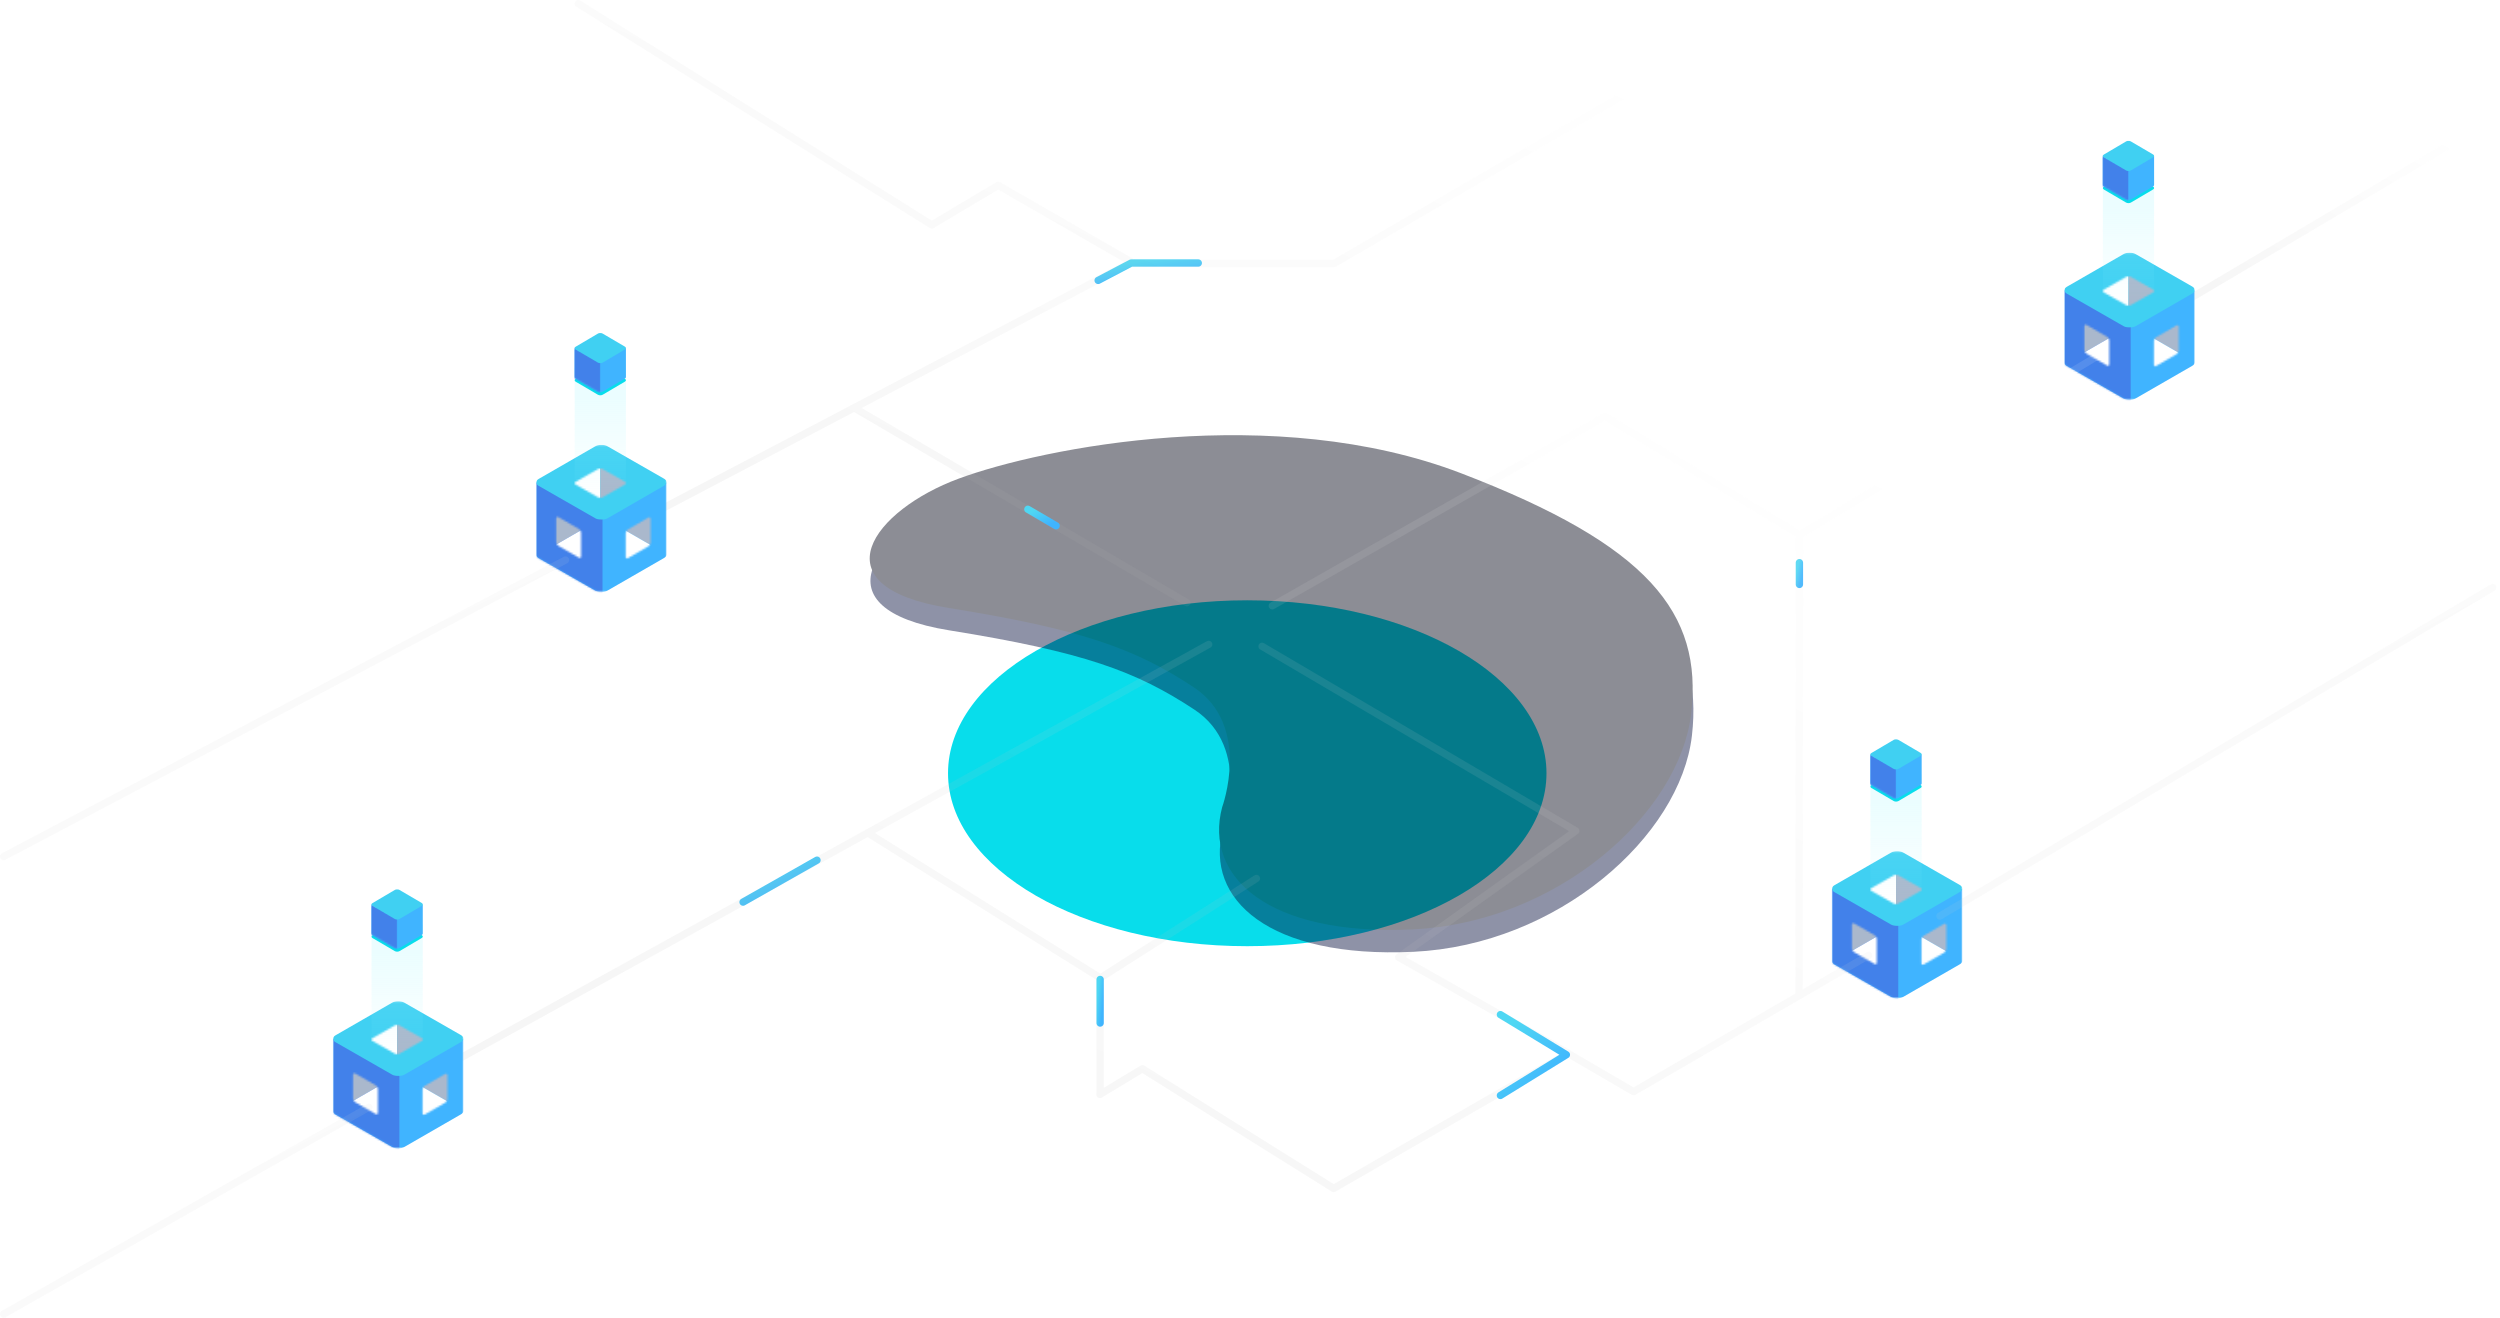 <svg width="1366" height="720" viewBox="0 0 1366 720" fill="none" xmlns="http://www.w3.org/2000/svg">
<g filter="url(#filter0_f_646_17)">
<path fill-rule="evenodd" clip-rule="evenodd" d="M518 422.5C518 474.691 591.202 517 681.5 517C771.799 517 845 474.691 845 422.5C845 370.309 771.799 328 681.5 328C591.202 328 518 370.309 518 422.5Z" fill="#08DDEB"/>
</g>
<g opacity="0.45">
<path fill-rule="evenodd" clip-rule="evenodd" d="M772.242 520.066C693.329 523.759 658.079 491.306 668.188 453.273C668.188 453.273 684.52 408.762 652.607 387.727C620.693 366.692 592.008 356.209 518.709 344.421C445.409 332.633 478.198 290.779 524.199 273.781C570.201 256.784 696.551 231.617 798.826 270.867C901.101 310.116 930.835 347.098 924.458 402.029C918.08 456.96 851.156 516.372 772.242 520.066Z" fill="#050D3B"/>
<path fill-rule="evenodd" clip-rule="evenodd" d="M771.847 507.816C692.933 511.51 657.683 479.057 667.792 441.024C667.792 441.024 684.125 396.513 652.211 375.478C620.297 354.442 591.613 343.959 518.313 332.172C445.014 320.384 477.802 278.53 523.804 261.532C569.805 244.534 696.156 219.368 798.431 258.618C900.705 297.867 930.439 334.849 924.062 389.779C917.685 444.71 850.76 504.123 771.847 507.816Z" fill="#000313"/>
</g>
<path d="M654.742 143.713H618.072L600.02 153.209" stroke="url(#paint0_linear_646_17)" stroke-width="4" stroke-linecap="round" stroke-linejoin="round"/>
<path opacity="0.1" d="M1176.5 175L1364 64" stroke="url(#paint1_linear_646_17)" stroke-width="4"/>
<path opacity="0.1" d="M617.889 143.915H729.014L973.002 2M353.002 282.5L618.328 143.217L545.415 101.265L509.125 122.903L316.002 2M467.001 223L648.52 329.298" stroke="url(#paint2_linear_646_17)" stroke-width="4" stroke-linecap="round" stroke-linejoin="round"/>
<mask id="mask0_646_17" style="mask-type:luminance" maskUnits="userSpaceOnUse" x="293" y="257" width="72" height="67">
<path fill-rule="evenodd" clip-rule="evenodd" d="M364.22 257.14H293V323.479H364.22V257.14Z" fill="white"/>
</mask>
<g mask="url(#mask0_646_17)">
<path fill-rule="evenodd" clip-rule="evenodd" d="M293 263.616L299.5 264.5L325.258 257.94C327.102 256.878 330.092 256.873 331.937 257.93L358.5 266L364.22 263.616V303.023H364.215C364.193 303.7 363.736 304.373 362.838 304.891L331.962 322.68C330.118 323.742 327.128 323.746 325.283 322.689L294.385 304.991C293.439 304.449 292.981 303.734 293.004 303.023H293V263.616Z" fill="#40B4FF"/>
<mask id="mask1_646_17" style="mask-type:luminance" maskUnits="userSpaceOnUse" x="293" y="257" width="72" height="67">
<path fill-rule="evenodd" clip-rule="evenodd" d="M293 263.616L299 266.5L325.258 257.94C327.102 256.878 330.092 256.873 331.937 257.93L359 267L364.22 263.616V303.023H364.215C364.193 303.7 363.736 304.373 362.838 304.891L331.962 322.68C330.118 323.742 327.128 323.746 325.283 322.689L294.385 304.991C293.439 304.449 292.981 303.734 293.004 303.023H293V263.616Z" fill="white"/>
</mask>
<g mask="url(#mask1_646_17)">
<path fill-rule="evenodd" clip-rule="evenodd" d="M329.212 280.544V330.121L281.368 305.332L284.59 254.008L329.212 280.544Z" fill="#4281EA"/>
</g>
</g>
<mask id="mask2_646_17" style="mask-type:luminance" maskUnits="userSpaceOnUse" x="293" y="243" width="72" height="42">
<path fill-rule="evenodd" clip-rule="evenodd" d="M364.22 243.16H293V284.073H364.22V243.16Z" fill="white"/>
</mask>
<g mask="url(#mask2_646_17)">
<path fill-rule="evenodd" clip-rule="evenodd" d="M294.385 265.494L325.283 283.193C327.128 284.249 330.118 284.245 331.962 283.183L362.838 265.394C364.681 264.332 364.68 262.615 362.835 261.558L331.937 243.859C330.092 242.802 327.102 242.807 325.258 243.869L294.382 261.657C292.539 262.719 292.54 264.437 294.385 265.494Z" fill="#40D0F2"/>
</g>
<mask id="mask3_646_17" style="mask-type:luminance" maskUnits="userSpaceOnUse" x="341" y="282" width="15" height="24">
<path fill-rule="evenodd" clip-rule="evenodd" d="M354.283 282.81L343.111 289.284C342.444 289.671 341.903 290.608 341.903 291.379V304.28C341.903 305.051 342.444 305.362 343.111 304.975L354.283 298.501C354.95 298.115 355.491 297.177 355.491 296.406L355.491 283.505C355.491 282.959 355.22 282.644 354.824 282.644C354.662 282.644 354.478 282.697 354.283 282.81Z" fill="white"/>
</mask>
<g mask="url(#mask3_646_17)">
<path fill-rule="evenodd" clip-rule="evenodd" d="M345.881 276.322L338.96 288.283L355.902 298.043L362.823 286.082L345.881 276.322Z" fill="#AAB8CC"/>
</g>
<mask id="mask4_646_17" style="mask-type:luminance" maskUnits="userSpaceOnUse" x="341" y="282" width="15" height="24">
<path fill-rule="evenodd" clip-rule="evenodd" d="M354.283 282.81L343.111 289.284C342.444 289.671 341.903 290.608 341.903 291.379V304.28C341.903 305.051 342.444 305.362 343.111 304.975L354.283 298.501C354.95 298.115 355.491 297.177 355.491 296.406L355.491 283.505C355.491 282.959 355.22 282.644 354.824 282.644C354.662 282.644 354.478 282.697 354.283 282.81Z" fill="white"/>
</mask>
<g mask="url(#mask4_646_17)">
<path fill-rule="evenodd" clip-rule="evenodd" d="M338.96 288.283L332.04 300.245L348.981 310.005L355.902 298.043L338.96 288.283Z" fill="white"/>
</g>
<mask id="mask5_646_17" style="mask-type:luminance" maskUnits="userSpaceOnUse" x="303" y="282" width="15" height="23">
<path fill-rule="evenodd" clip-rule="evenodd" d="M305.1 282.55L316.273 289.025C316.94 289.411 317.481 290.349 317.481 291.119V304.021C317.481 304.791 316.94 305.102 316.273 304.716L305.1 298.241C304.433 297.855 303.892 296.917 303.892 296.147L303.892 283.245C303.892 282.7 304.164 282.384 304.559 282.384C304.722 282.384 304.906 282.438 305.1 282.55Z" fill="white"/>
</mask>
<g mask="url(#mask5_646_17)">
<path fill-rule="evenodd" clip-rule="evenodd" d="M313.502 276.062L320.423 288.024L303.482 297.784L296.561 285.822L313.502 276.062Z" fill="#AAB8CC"/>
</g>
<mask id="mask6_646_17" style="mask-type:luminance" maskUnits="userSpaceOnUse" x="303" y="282" width="15" height="23">
<path fill-rule="evenodd" clip-rule="evenodd" d="M305.1 282.55L316.273 289.025C316.94 289.411 317.481 290.349 317.481 291.119V304.021C317.481 304.791 316.94 305.102 316.273 304.716L305.1 298.241C304.433 297.855 303.892 296.917 303.892 296.147L303.892 283.245C303.892 282.7 304.164 282.384 304.559 282.384C304.722 282.384 304.906 282.438 305.1 282.55Z" fill="white"/>
</mask>
<g mask="url(#mask6_646_17)">
<path fill-rule="evenodd" clip-rule="evenodd" d="M320.423 288.023L327.344 299.985L310.403 309.745L303.482 297.784L320.423 288.023Z" fill="white"/>
</g>
<mask id="mask7_646_17" style="mask-type:luminance" maskUnits="userSpaceOnUse" x="314" y="256" width="28" height="16">
<path fill-rule="evenodd" clip-rule="evenodd" d="M329.308 256.309L341.456 263.23C342.181 263.644 342.181 264.315 341.457 264.731L329.318 271.687C328.593 272.103 327.417 272.104 326.692 271.691L314.544 264.77C313.819 264.356 313.819 263.685 314.543 263.269L326.682 256.313C327.046 256.104 327.523 256 328 256C328.473 256 328.946 256.103 329.308 256.309Z" fill="white"/>
</mask>
<g mask="url(#mask7_646_17)">
<path fill-rule="evenodd" clip-rule="evenodd" d="M328 276.099H312.994V255.047H328V276.099Z" fill="white"/>
<path fill-rule="evenodd" clip-rule="evenodd" d="M343.006 276.099H328V255.047H343.006V276.099Z" fill="#AAB8CC"/>
</g>
<path opacity="0.2" fill-rule="evenodd" clip-rule="evenodd" d="M342 264.84V201L327.997 209.212L314 201V264.84L327.997 273L342 264.84Z" fill="url(#paint3_linear_646_17)"/>
<g filter="url(#filter1_f_646_17)">
<path fill-rule="evenodd" clip-rule="evenodd" d="M314.544 208.56L326.692 215.682C327.417 216.107 328.593 216.106 329.318 215.678L341.457 208.52C342.181 208.092 342.181 207.401 341.456 206.976L329.308 199.853C328.583 199.428 327.407 199.43 326.682 199.857L314.543 207.016C313.819 207.443 313.819 208.134 314.544 208.56Z" fill="#08DDEB"/>
</g>
<path fill-rule="evenodd" clip-rule="evenodd" d="M314 190.232L315.994 191.84C319.586 190.532 328 197.5 328 197.5C328 197.5 336.315 191.282 342 190.232V206.091H341.998C341.99 206.363 341.81 206.634 341.457 206.843L329.318 214.001C328.593 214.429 327.417 214.43 326.692 214.005L314.544 206.883C314.173 206.665 313.993 206.377 314.002 206.091H314V190.232Z" fill="#40B4FF"/>
<mask id="mask8_646_17" style="mask-type:luminance" maskUnits="userSpaceOnUse" x="314" y="190" width="14" height="25">
<path d="M314.544 206.883L326.692 214.005C327.053 214.217 327.527 214.323 328 214.323V198L314 190.232V206.091H314.002C313.993 206.377 314.173 206.665 314.544 206.883Z" fill="white"/>
</mask>
<g mask="url(#mask8_646_17)">
<path fill-rule="evenodd" clip-rule="evenodd" d="M328.074 197.106V217.057L309.265 207.082L310.531 186.427L328.074 197.106Z" fill="#4281EA"/>
</g>
<path fill-rule="evenodd" clip-rule="evenodd" d="M326.692 198.11L314.545 190.988C313.819 190.562 313.819 189.871 314.544 189.444L326.682 182.285C326.923 182.143 327.214 182.048 327.522 182H328.478C328.782 182.047 329.069 182.141 329.308 182.281L341.456 189.404C341.811 189.612 341.992 189.883 342 190.156C342 190.169 342 190.181 342 190.194C341.992 190.467 341.811 190.739 341.457 190.948L329.318 198.106C328.593 198.534 327.418 198.535 326.692 198.11Z" fill="#40D0F2"/>
<mask id="mask9_646_17" style="mask-type:luminance" maskUnits="userSpaceOnUse" x="1128" y="152" width="72" height="67">
<path fill-rule="evenodd" clip-rule="evenodd" d="M1199.22 152.14H1128V218.479H1199.22V152.14Z" fill="white"/>
</mask>
<g mask="url(#mask9_646_17)">
<path fill-rule="evenodd" clip-rule="evenodd" d="M1128 158.616L1134.5 159.5L1160.26 152.94C1162.1 151.878 1165.09 151.873 1166.94 152.93L1193.5 161L1199.22 158.616V198.023H1199.22C1199.19 198.7 1198.74 199.373 1197.84 199.891L1166.96 217.68C1165.12 218.742 1162.13 218.746 1160.28 217.689L1129.38 199.991C1128.44 199.449 1127.98 198.734 1128 198.023H1128V158.616Z" fill="#40B4FF"/>
<mask id="mask10_646_17" style="mask-type:luminance" maskUnits="userSpaceOnUse" x="1128" y="152" width="72" height="67">
<path fill-rule="evenodd" clip-rule="evenodd" d="M1128 158.616L1134 161.5L1160.26 152.94C1162.1 151.878 1165.09 151.873 1166.94 152.93L1194 162L1199.22 158.616V198.023H1199.22C1199.19 198.7 1198.74 199.373 1197.84 199.891L1166.96 217.68C1165.12 218.742 1162.13 218.746 1160.28 217.689L1129.38 199.991C1128.44 199.449 1127.98 198.734 1128 198.023H1128V158.616Z" fill="white"/>
</mask>
<g mask="url(#mask10_646_17)">
<path fill-rule="evenodd" clip-rule="evenodd" d="M1164.21 175.544V225.121L1116.37 200.332L1119.59 149.008L1164.21 175.544Z" fill="#4281EA"/>
</g>
</g>
<mask id="mask11_646_17" style="mask-type:luminance" maskUnits="userSpaceOnUse" x="1128" y="138" width="72" height="42">
<path fill-rule="evenodd" clip-rule="evenodd" d="M1199.22 138.16H1128V179.073H1199.22V138.16Z" fill="white"/>
</mask>
<g mask="url(#mask11_646_17)">
<path fill-rule="evenodd" clip-rule="evenodd" d="M1129.38 160.494L1160.28 178.193C1162.13 179.249 1165.12 179.245 1166.96 178.183L1197.84 160.394C1199.68 159.332 1199.68 157.615 1197.84 156.558L1166.94 138.859C1165.09 137.802 1162.1 137.807 1160.26 138.869L1129.38 156.657C1127.54 157.719 1127.54 159.437 1129.38 160.494Z" fill="#40D0F2"/>
</g>
<mask id="mask12_646_17" style="mask-type:luminance" maskUnits="userSpaceOnUse" x="1176" y="177" width="15" height="24">
<path fill-rule="evenodd" clip-rule="evenodd" d="M1189.28 177.81L1178.11 184.284C1177.44 184.671 1176.9 185.608 1176.9 186.379V199.28C1176.9 200.051 1177.44 200.362 1178.11 199.975L1189.28 193.501C1189.95 193.115 1190.49 192.177 1190.49 191.406L1190.49 178.505C1190.49 177.959 1190.22 177.644 1189.82 177.644C1189.66 177.644 1189.48 177.697 1189.28 177.81Z" fill="white"/>
</mask>
<g mask="url(#mask12_646_17)">
<path fill-rule="evenodd" clip-rule="evenodd" d="M1180.88 171.322L1173.96 183.283L1190.9 193.043L1197.82 181.082L1180.88 171.322Z" fill="#AAB8CC"/>
</g>
<mask id="mask13_646_17" style="mask-type:luminance" maskUnits="userSpaceOnUse" x="1176" y="177" width="15" height="24">
<path fill-rule="evenodd" clip-rule="evenodd" d="M1189.28 177.81L1178.11 184.284C1177.44 184.671 1176.9 185.608 1176.9 186.379V199.28C1176.9 200.051 1177.44 200.362 1178.11 199.975L1189.28 193.501C1189.95 193.115 1190.49 192.177 1190.49 191.406L1190.49 178.505C1190.49 177.959 1190.22 177.644 1189.82 177.644C1189.66 177.644 1189.48 177.697 1189.28 177.81Z" fill="white"/>
</mask>
<g mask="url(#mask13_646_17)">
<path fill-rule="evenodd" clip-rule="evenodd" d="M1173.96 183.283L1167.04 195.245L1183.98 205.005L1190.9 193.043L1173.96 183.283Z" fill="white"/>
</g>
<mask id="mask14_646_17" style="mask-type:luminance" maskUnits="userSpaceOnUse" x="1138" y="177" width="15" height="23">
<path fill-rule="evenodd" clip-rule="evenodd" d="M1140.1 177.55L1151.27 184.025C1151.94 184.411 1152.48 185.349 1152.48 186.119V199.021C1152.48 199.791 1151.94 200.102 1151.27 199.716L1140.1 193.241C1139.43 192.855 1138.89 191.917 1138.89 191.147L1138.89 178.245C1138.89 177.7 1139.16 177.384 1139.56 177.384C1139.72 177.384 1139.91 177.438 1140.1 177.55Z" fill="white"/>
</mask>
<g mask="url(#mask14_646_17)">
<path fill-rule="evenodd" clip-rule="evenodd" d="M1148.5 171.062L1155.42 183.024L1138.48 192.784L1131.56 180.822L1148.5 171.062Z" fill="#AAB8CC"/>
</g>
<mask id="mask15_646_17" style="mask-type:luminance" maskUnits="userSpaceOnUse" x="1138" y="177" width="15" height="23">
<path fill-rule="evenodd" clip-rule="evenodd" d="M1140.1 177.55L1151.27 184.025C1151.94 184.411 1152.48 185.349 1152.48 186.119V199.021C1152.48 199.791 1151.94 200.102 1151.27 199.716L1140.1 193.241C1139.43 192.855 1138.89 191.917 1138.89 191.147L1138.89 178.245C1138.89 177.7 1139.16 177.384 1139.56 177.384C1139.72 177.384 1139.91 177.438 1140.1 177.55Z" fill="white"/>
</mask>
<g mask="url(#mask15_646_17)">
<path fill-rule="evenodd" clip-rule="evenodd" d="M1155.42 183.023L1162.34 194.985L1145.4 204.745L1138.48 192.784L1155.42 183.023Z" fill="white"/>
</g>
<mask id="mask16_646_17" style="mask-type:luminance" maskUnits="userSpaceOnUse" x="1149" y="151" width="28" height="16">
<path fill-rule="evenodd" clip-rule="evenodd" d="M1164.31 151.309L1176.46 158.23C1177.18 158.644 1177.18 159.315 1176.46 159.731L1164.32 166.687C1163.59 167.103 1162.42 167.104 1161.69 166.691L1149.54 159.77C1148.82 159.356 1148.82 158.685 1149.54 158.269L1161.68 151.313C1162.05 151.104 1162.52 151 1163 151C1163.47 151 1163.95 151.103 1164.31 151.309Z" fill="white"/>
</mask>
<g mask="url(#mask16_646_17)">
<path fill-rule="evenodd" clip-rule="evenodd" d="M1163 171.099H1147.99V150.047H1163V171.099Z" fill="white"/>
<path fill-rule="evenodd" clip-rule="evenodd" d="M1178.01 171.099H1163V150.047H1178.01V171.099Z" fill="#AAB8CC"/>
</g>
<path opacity="0.2" fill-rule="evenodd" clip-rule="evenodd" d="M1177 159.84V96L1163 104.212L1149 96V159.84L1163 168L1177 159.84Z" fill="url(#paint4_linear_646_17)"/>
<g filter="url(#filter2_f_646_17)">
<path fill-rule="evenodd" clip-rule="evenodd" d="M1149.54 103.56L1161.69 110.682C1162.42 111.107 1163.59 111.106 1164.32 110.678L1176.46 103.52C1177.18 103.092 1177.18 102.401 1176.46 101.976L1164.31 94.853C1163.58 94.428 1162.41 94.43 1161.68 94.857L1149.54 102.016C1148.82 102.443 1148.82 103.134 1149.54 103.56Z" fill="#08DDEB"/>
</g>
<path fill-rule="evenodd" clip-rule="evenodd" d="M1149 85.232L1150.99 86.84C1154.59 85.532 1163 92.5 1163 92.5C1163 92.5 1171.32 86.282 1177 85.232V101.091H1177C1176.99 101.363 1176.81 101.634 1176.46 101.843L1164.32 109.001C1163.59 109.429 1162.42 109.43 1161.69 109.005L1149.54 101.883C1149.17 101.665 1148.99 101.377 1149 101.091H1149V85.232Z" fill="#40B4FF"/>
<mask id="mask17_646_17" style="mask-type:luminance" maskUnits="userSpaceOnUse" x="1149" y="85" width="14" height="25">
<path d="M1149.54 101.883L1161.69 109.005C1162.05 109.217 1162.53 109.323 1163 109.323V93L1149 85.232V101.091H1149C1148.99 101.377 1149.17 101.665 1149.54 101.883Z" fill="white"/>
</mask>
<g mask="url(#mask17_646_17)">
<path fill-rule="evenodd" clip-rule="evenodd" d="M1163.07 92.106V112.057L1144.26 102.082L1145.53 81.427L1163.07 92.106Z" fill="#4281EA"/>
</g>
<path fill-rule="evenodd" clip-rule="evenodd" d="M1161.69 93.11L1149.54 85.988C1148.82 85.562 1148.82 84.871 1149.54 84.444L1161.68 77.285C1161.92 77.143 1162.21 77.048 1162.52 77H1163.48C1163.78 77.047 1164.07 77.141 1164.31 77.281L1176.46 84.404C1176.81 84.61 1176.99 84.878 1177 85.149C1177 85.166 1177 85.184 1177 85.202C1176.99 85.472 1176.81 85.741 1176.46 85.948L1164.32 93.106C1163.59 93.534 1162.42 93.535 1161.69 93.11Z" fill="#40D0F2"/>
<mask id="mask18_646_17" style="mask-type:luminance" maskUnits="userSpaceOnUse" x="1001" y="479" width="72" height="67">
<path fill-rule="evenodd" clip-rule="evenodd" d="M1072.22 479.14H1001V545.479H1072.22V479.14Z" fill="white"/>
</mask>
<g mask="url(#mask18_646_17)">
<path fill-rule="evenodd" clip-rule="evenodd" d="M1001 485.616L1007.5 486.5L1033.26 479.94C1035.1 478.878 1038.09 478.873 1039.94 479.93L1066.5 488L1072.22 485.616V525.023H1072.22C1072.19 525.7 1071.74 526.373 1070.84 526.891L1039.96 544.68C1038.12 545.742 1035.13 545.746 1033.28 544.689L1002.38 526.991C1001.44 526.449 1000.98 525.734 1001 525.023H1001V485.616Z" fill="#40B4FF"/>
<mask id="mask19_646_17" style="mask-type:luminance" maskUnits="userSpaceOnUse" x="1001" y="479" width="72" height="67">
<path fill-rule="evenodd" clip-rule="evenodd" d="M1001 485.616L1007 488.5L1033.26 479.94C1035.1 478.878 1038.09 478.873 1039.94 479.93L1067 489L1072.22 485.616V525.023H1072.22C1072.19 525.7 1071.74 526.373 1070.84 526.891L1039.96 544.68C1038.12 545.742 1035.13 545.746 1033.28 544.689L1002.38 526.991C1001.44 526.449 1000.98 525.734 1001 525.023H1001V485.616Z" fill="white"/>
</mask>
<g mask="url(#mask19_646_17)">
<path fill-rule="evenodd" clip-rule="evenodd" d="M1037.21 502.544V552.121L989.368 527.332L992.59 476.008L1037.21 502.544Z" fill="#4281EA"/>
</g>
</g>
<mask id="mask20_646_17" style="mask-type:luminance" maskUnits="userSpaceOnUse" x="1001" y="465" width="72" height="42">
<path fill-rule="evenodd" clip-rule="evenodd" d="M1072.22 465.16H1001V506.073H1072.22V465.16Z" fill="white"/>
</mask>
<g mask="url(#mask20_646_17)">
<path fill-rule="evenodd" clip-rule="evenodd" d="M1002.38 487.494L1033.28 505.193C1035.13 506.249 1038.12 506.245 1039.96 505.183L1070.84 487.394C1072.68 486.332 1072.68 484.615 1070.84 483.558L1039.94 465.859C1038.09 464.802 1035.1 464.807 1033.26 465.869L1002.38 483.657C1000.54 484.719 1000.54 486.437 1002.38 487.494Z" fill="#40D0F2"/>
</g>
<mask id="mask21_646_17" style="mask-type:luminance" maskUnits="userSpaceOnUse" x="1049" y="504" width="15" height="24">
<path fill-rule="evenodd" clip-rule="evenodd" d="M1062.28 504.81L1051.11 511.284C1050.44 511.671 1049.9 512.608 1049.9 513.379V526.28C1049.9 527.051 1050.44 527.362 1051.11 526.975L1062.28 520.501C1062.95 520.115 1063.49 519.177 1063.49 518.406L1063.49 505.505C1063.49 504.959 1063.22 504.644 1062.82 504.644C1062.66 504.644 1062.48 504.697 1062.28 504.81Z" fill="white"/>
</mask>
<g mask="url(#mask21_646_17)">
<path fill-rule="evenodd" clip-rule="evenodd" d="M1053.88 498.322L1046.96 510.283L1063.9 520.043L1070.82 508.082L1053.88 498.322Z" fill="#AAB8CC"/>
</g>
<mask id="mask22_646_17" style="mask-type:luminance" maskUnits="userSpaceOnUse" x="1049" y="504" width="15" height="24">
<path fill-rule="evenodd" clip-rule="evenodd" d="M1062.28 504.81L1051.11 511.284C1050.44 511.671 1049.9 512.608 1049.9 513.379V526.28C1049.9 527.051 1050.44 527.362 1051.11 526.975L1062.28 520.501C1062.95 520.115 1063.49 519.177 1063.49 518.406L1063.49 505.505C1063.49 504.959 1063.22 504.644 1062.82 504.644C1062.66 504.644 1062.48 504.697 1062.28 504.81Z" fill="white"/>
</mask>
<g mask="url(#mask22_646_17)">
<path fill-rule="evenodd" clip-rule="evenodd" d="M1046.96 510.283L1040.04 522.245L1056.98 532.005L1063.9 520.043L1046.96 510.283Z" fill="white"/>
</g>
<mask id="mask23_646_17" style="mask-type:luminance" maskUnits="userSpaceOnUse" x="1011" y="504" width="15" height="23">
<path fill-rule="evenodd" clip-rule="evenodd" d="M1013.1 504.55L1024.27 511.025C1024.94 511.411 1025.48 512.349 1025.48 513.119V526.021C1025.48 526.791 1024.94 527.102 1024.27 526.716L1013.1 520.241C1012.43 519.855 1011.89 518.917 1011.89 518.147L1011.89 505.245C1011.89 504.7 1012.16 504.384 1012.56 504.384C1012.72 504.384 1012.91 504.438 1013.1 504.55Z" fill="white"/>
</mask>
<g mask="url(#mask23_646_17)">
<path fill-rule="evenodd" clip-rule="evenodd" d="M1021.5 498.062L1028.42 510.024L1011.48 519.784L1004.56 507.822L1021.5 498.062Z" fill="#AAB8CC"/>
</g>
<mask id="mask24_646_17" style="mask-type:luminance" maskUnits="userSpaceOnUse" x="1011" y="504" width="15" height="23">
<path fill-rule="evenodd" clip-rule="evenodd" d="M1013.1 504.55L1024.27 511.025C1024.94 511.411 1025.48 512.349 1025.48 513.119V526.021C1025.48 526.791 1024.94 527.102 1024.27 526.716L1013.1 520.241C1012.43 519.855 1011.89 518.917 1011.89 518.147L1011.89 505.245C1011.89 504.7 1012.16 504.384 1012.56 504.384C1012.72 504.384 1012.91 504.438 1013.1 504.55Z" fill="white"/>
</mask>
<g mask="url(#mask24_646_17)">
<path fill-rule="evenodd" clip-rule="evenodd" d="M1028.42 510.023L1035.34 521.985L1018.4 531.745L1011.48 519.784L1028.42 510.023Z" fill="white"/>
</g>
<mask id="mask25_646_17" style="mask-type:luminance" maskUnits="userSpaceOnUse" x="1022" y="478" width="28" height="16">
<path fill-rule="evenodd" clip-rule="evenodd" d="M1037.31 478.309L1049.46 485.23C1050.18 485.644 1050.18 486.315 1049.46 486.731L1037.32 493.687C1036.59 494.103 1035.42 494.104 1034.69 493.691L1022.54 486.77C1021.82 486.356 1021.82 485.685 1022.54 485.269L1034.68 478.313C1035.05 478.104 1035.52 478 1036 478C1036.47 478 1036.95 478.103 1037.31 478.309Z" fill="white"/>
</mask>
<g mask="url(#mask25_646_17)">
<path fill-rule="evenodd" clip-rule="evenodd" d="M1036 498.099H1020.99V477.047H1036V498.099Z" fill="white"/>
<path fill-rule="evenodd" clip-rule="evenodd" d="M1051.01 498.099H1036V477.047H1051.01V498.099Z" fill="#AAB8CC"/>
</g>
<path opacity="0.2" fill-rule="evenodd" clip-rule="evenodd" d="M1050 486.84V423L1036 431.212L1022 423V486.84L1036 495L1050 486.84Z" fill="url(#paint5_linear_646_17)"/>
<g filter="url(#filter3_f_646_17)">
<path fill-rule="evenodd" clip-rule="evenodd" d="M1022.54 430.56L1034.69 437.682C1035.42 438.107 1036.59 438.106 1037.32 437.678L1049.46 430.52C1050.18 430.092 1050.18 429.401 1049.46 428.976L1037.31 421.853C1036.58 421.428 1035.41 421.43 1034.68 421.857L1022.54 429.016C1021.82 429.443 1021.82 430.134 1022.54 430.56Z" fill="#08DDEB"/>
</g>
<path fill-rule="evenodd" clip-rule="evenodd" d="M1022 412.232L1023.99 413.84C1027.59 412.532 1036 419.5 1036 419.5C1036 419.5 1044.32 413.282 1050 412.232V428.091H1050C1049.99 428.363 1049.81 428.634 1049.46 428.843L1037.32 436.001C1036.59 436.429 1035.42 436.43 1034.69 436.005L1022.54 428.883C1022.17 428.665 1021.99 428.377 1022 428.091H1022V412.232Z" fill="#40B4FF"/>
<mask id="mask26_646_17" style="mask-type:luminance" maskUnits="userSpaceOnUse" x="1022" y="412" width="14" height="25">
<path d="M1022.54 428.883L1034.69 436.005C1035.05 436.217 1035.53 436.323 1036 436.323V420L1022 412.232V428.091H1022C1021.99 428.377 1022.17 428.665 1022.54 428.883Z" fill="white"/>
</mask>
<g mask="url(#mask26_646_17)">
<path fill-rule="evenodd" clip-rule="evenodd" d="M1036.07 419.106V439.057L1017.26 429.082L1018.53 408.427L1036.07 419.106Z" fill="#4281EA"/>
</g>
<path fill-rule="evenodd" clip-rule="evenodd" d="M1034.69 420.11L1022.54 412.988C1021.82 412.562 1021.82 411.871 1022.54 411.444L1034.68 404.285C1034.92 404.143 1035.21 404.048 1035.52 404H1036.48C1036.78 404.047 1037.07 404.141 1037.31 404.281L1049.46 411.404C1049.81 411.61 1049.99 411.878 1050 412.149C1050 412.166 1050 412.184 1050 412.202C1049.99 412.472 1049.81 412.741 1049.46 412.948L1037.32 420.106C1036.59 420.534 1035.42 420.535 1034.69 420.11Z" fill="#40D0F2"/>
<path opacity="0.1" d="M2 468L309 306" stroke="url(#paint6_linear_646_17)" stroke-width="4" stroke-linecap="round" stroke-linejoin="round"/>
<path d="M561.617 278.268L577.047 287.277" stroke="url(#paint7_linear_646_17)" stroke-width="4" stroke-linecap="round" stroke-linejoin="round"/>
<path opacity="0.1" d="M1060 500.5L1362 321" stroke="url(#paint8_linear_646_17)" stroke-width="4" stroke-linecap="round" stroke-linejoin="round"/>
<path d="M406 492.909L446.413 470" stroke="url(#paint9_linear_646_17)" stroke-width="4" stroke-linecap="round" stroke-linejoin="round"/>
<path d="M983.199 319.343V307.435" stroke="url(#paint10_linear_646_17)" stroke-width="4" stroke-linecap="round" stroke-linejoin="round"/>
<path opacity="0.1" d="M695.19 331.006L877.002 227.5L983.434 292.235L1147 194M983 543.5L983.199 292.535M689.595 353.153L861 454L764.24 523.055L856.925 575.507L728.694 649.36L624.208 583.975L601 598M856.63 575.506L892.578 596.476L1021 522M230.001 590L660.432 352.101M474.001 455L601.225 534.365L686.501 480M601.111 535.17V597.893" stroke="url(#paint11_linear_646_17)" stroke-width="4" stroke-linecap="round" stroke-linejoin="round"/>
<mask id="mask27_646_17" style="mask-type:luminance" maskUnits="userSpaceOnUse" x="182" y="561" width="72" height="67">
<path fill-rule="evenodd" clip-rule="evenodd" d="M253.22 561.14H182V627.479H253.22V561.14Z" fill="white"/>
</mask>
<g mask="url(#mask27_646_17)">
<path fill-rule="evenodd" clip-rule="evenodd" d="M182 567.616L188.5 568.5L214.258 561.94C216.102 560.878 219.092 560.873 220.937 561.93L247.5 570L253.22 567.616V607.023H253.215C253.193 607.7 252.736 608.373 251.838 608.891L220.962 626.68C219.118 627.742 216.128 627.746 214.283 626.689L183.385 608.991C182.439 608.449 181.981 607.734 182.004 607.023H182V567.616Z" fill="#40B4FF"/>
<mask id="mask28_646_17" style="mask-type:luminance" maskUnits="userSpaceOnUse" x="182" y="561" width="72" height="67">
<path fill-rule="evenodd" clip-rule="evenodd" d="M182 567.616L188 570.5L214.258 561.94C216.102 560.878 219.092 560.873 220.937 561.93L248 571L253.22 567.616V607.023H253.215C253.193 607.7 252.736 608.373 251.838 608.891L220.962 626.68C219.118 627.742 216.128 627.746 214.283 626.689L183.385 608.991C182.439 608.449 181.981 607.734 182.004 607.023H182V567.616Z" fill="white"/>
</mask>
<g mask="url(#mask28_646_17)">
<path fill-rule="evenodd" clip-rule="evenodd" d="M218.212 584.544V634.121L170.368 609.332L173.59 558.008L218.212 584.544Z" fill="#4281EA"/>
</g>
</g>
<mask id="mask29_646_17" style="mask-type:luminance" maskUnits="userSpaceOnUse" x="182" y="547" width="72" height="42">
<path fill-rule="evenodd" clip-rule="evenodd" d="M253.22 547.16H182V588.073H253.22V547.16Z" fill="white"/>
</mask>
<g mask="url(#mask29_646_17)">
<path fill-rule="evenodd" clip-rule="evenodd" d="M183.385 569.494L214.283 587.193C216.128 588.249 219.118 588.245 220.962 587.183L251.838 569.394C253.681 568.332 253.68 566.615 251.835 565.558L220.937 547.859C219.092 546.802 216.102 546.807 214.258 547.869L183.382 565.657C181.539 566.719 181.54 568.437 183.385 569.494Z" fill="#40D0F2"/>
</g>
<mask id="mask30_646_17" style="mask-type:luminance" maskUnits="userSpaceOnUse" x="230" y="586" width="15" height="24">
<path fill-rule="evenodd" clip-rule="evenodd" d="M243.283 586.81L232.111 593.284C231.444 593.671 230.903 594.608 230.903 595.379V608.28C230.903 609.051 231.444 609.362 232.111 608.975L243.283 602.501C243.95 602.115 244.491 601.177 244.491 600.406L244.491 587.505C244.491 586.959 244.22 586.644 243.824 586.644C243.662 586.644 243.478 586.697 243.283 586.81Z" fill="white"/>
</mask>
<g mask="url(#mask30_646_17)">
<path fill-rule="evenodd" clip-rule="evenodd" d="M234.881 580.322L227.96 592.283L244.902 602.043L251.823 590.082L234.881 580.322Z" fill="#AAB8CC"/>
</g>
<mask id="mask31_646_17" style="mask-type:luminance" maskUnits="userSpaceOnUse" x="230" y="586" width="15" height="24">
<path fill-rule="evenodd" clip-rule="evenodd" d="M243.283 586.81L232.111 593.284C231.444 593.671 230.903 594.608 230.903 595.379V608.28C230.903 609.051 231.444 609.362 232.111 608.975L243.283 602.501C243.95 602.115 244.491 601.177 244.491 600.406L244.491 587.505C244.491 586.959 244.22 586.644 243.824 586.644C243.662 586.644 243.478 586.697 243.283 586.81Z" fill="white"/>
</mask>
<g mask="url(#mask31_646_17)">
<path fill-rule="evenodd" clip-rule="evenodd" d="M227.96 592.283L221.04 604.245L237.981 614.005L244.902 602.043L227.96 592.283Z" fill="white"/>
</g>
<mask id="mask32_646_17" style="mask-type:luminance" maskUnits="userSpaceOnUse" x="192" y="586" width="15" height="23">
<path fill-rule="evenodd" clip-rule="evenodd" d="M194.1 586.55L205.273 593.025C205.94 593.411 206.481 594.349 206.481 595.119V608.021C206.481 608.791 205.94 609.102 205.273 608.716L194.1 602.241C193.433 601.855 192.892 600.917 192.892 600.147L192.892 587.245C192.892 586.7 193.164 586.384 193.559 586.384C193.722 586.384 193.906 586.438 194.1 586.55Z" fill="white"/>
</mask>
<g mask="url(#mask32_646_17)">
<path fill-rule="evenodd" clip-rule="evenodd" d="M202.502 580.062L209.423 592.024L192.482 601.784L185.561 589.822L202.502 580.062Z" fill="#AAB8CC"/>
</g>
<mask id="mask33_646_17" style="mask-type:luminance" maskUnits="userSpaceOnUse" x="192" y="586" width="15" height="23">
<path fill-rule="evenodd" clip-rule="evenodd" d="M194.1 586.55L205.273 593.025C205.94 593.411 206.481 594.349 206.481 595.119V608.021C206.481 608.791 205.94 609.102 205.273 608.716L194.1 602.241C193.433 601.855 192.892 600.917 192.892 600.147L192.892 587.245C192.892 586.7 193.164 586.384 193.559 586.384C193.722 586.384 193.906 586.438 194.1 586.55Z" fill="white"/>
</mask>
<g mask="url(#mask33_646_17)">
<path fill-rule="evenodd" clip-rule="evenodd" d="M209.423 592.023L216.344 603.985L199.403 613.745L192.482 601.784L209.423 592.023Z" fill="white"/>
</g>
<mask id="mask34_646_17" style="mask-type:luminance" maskUnits="userSpaceOnUse" x="203" y="560" width="28" height="16">
<path fill-rule="evenodd" clip-rule="evenodd" d="M218.308 560.309L230.456 567.23C231.181 567.644 231.181 568.315 230.457 568.731L218.318 575.687C217.593 576.103 216.417 576.104 215.692 575.691L203.544 568.77C202.819 568.356 202.819 567.685 203.543 567.269L215.682 560.313C216.046 560.104 216.523 560 217 560C217.473 560 217.946 560.103 218.308 560.309Z" fill="white"/>
</mask>
<g mask="url(#mask34_646_17)">
<path fill-rule="evenodd" clip-rule="evenodd" d="M217 580.099H201.994V559.047H217V580.099Z" fill="white"/>
<path fill-rule="evenodd" clip-rule="evenodd" d="M232.006 580.099H217V559.047H232.006V580.099Z" fill="#AAB8CC"/>
</g>
<path opacity="0.2" fill-rule="evenodd" clip-rule="evenodd" d="M231 568.84V505L216.997 513.212L203 505V568.84L216.997 577L231 568.84Z" fill="url(#paint12_linear_646_17)"/>
<g filter="url(#filter4_f_646_17)">
<path fill-rule="evenodd" clip-rule="evenodd" d="M203.544 512.56L215.692 519.682C216.417 520.107 217.593 520.106 218.318 519.678L230.457 512.52C231.181 512.092 231.181 511.401 230.456 510.976L218.308 503.853C217.583 503.428 216.407 503.43 215.682 503.857L203.543 511.016C202.819 511.443 202.819 512.134 203.544 512.56Z" fill="#08DDEB"/>
</g>
<path fill-rule="evenodd" clip-rule="evenodd" d="M203 494.232L204.994 495.84C208.586 494.532 217 501.5 217 501.5C217 501.5 225.315 495.282 231 494.232V510.091H230.998C230.99 510.363 230.81 510.634 230.457 510.843L218.318 518.001C217.593 518.429 216.417 518.43 215.692 518.005L203.544 510.883C203.173 510.665 202.993 510.377 203.002 510.091H203V494.232Z" fill="#40B4FF"/>
<mask id="mask35_646_17" style="mask-type:luminance" maskUnits="userSpaceOnUse" x="203" y="494" width="14" height="25">
<path d="M203.544 510.883L215.692 518.005C216.053 518.217 216.527 518.323 217 518.323V502L203 494.232V510.091H203.002C202.993 510.377 203.173 510.665 203.544 510.883Z" fill="white"/>
</mask>
<g mask="url(#mask35_646_17)">
<path fill-rule="evenodd" clip-rule="evenodd" d="M217.074 501.106V521.057L198.265 511.082L199.531 490.427L217.074 501.106Z" fill="#4281EA"/>
</g>
<path fill-rule="evenodd" clip-rule="evenodd" d="M215.692 502.11L203.545 494.988C202.819 494.562 202.819 493.871 203.544 493.444L215.682 486.285C215.923 486.143 216.214 486.048 216.522 486H217.478C217.782 486.047 218.069 486.141 218.308 486.281L230.456 493.404C230.811 493.612 230.992 493.883 231 494.156C231 494.169 231 494.181 231 494.194C230.992 494.467 230.811 494.739 230.457 494.948L218.318 502.106C217.593 502.534 216.418 502.535 215.692 502.11Z" fill="#40D0F2"/>
<path d="M601.111 535.17V558.987" stroke="url(#paint13_linear_646_17)" stroke-width="4" stroke-linecap="round" stroke-linejoin="round"/>
<path opacity="0.1" d="M201.5 605L2 718" stroke="url(#paint14_linear_646_17)" stroke-width="4" stroke-linecap="round" stroke-linejoin="round"/>
<path d="M819.816 598.563L855.874 576.311L819.816 554.389" stroke="url(#paint15_linear_646_17)" stroke-width="4" stroke-linecap="round" stroke-linejoin="round"/>
<defs>
<filter id="filter0_f_646_17" x="477.226" y="287.226" width="408.548" height="270.548" filterUnits="userSpaceOnUse" color-interpolation-filters="sRGB">
<feFlood flood-opacity="0" result="BackgroundImageFix"/>
<feBlend mode="normal" in="SourceGraphic" in2="BackgroundImageFix" result="shape"/>
<feGaussianBlur stdDeviation="20.387" result="effect1_foregroundBlur_646_17"/>
</filter>
<filter id="filter1_f_646_17" x="311.282" y="196.817" width="33.436" height="21.901" filterUnits="userSpaceOnUse" color-interpolation-filters="sRGB">
<feFlood flood-opacity="0" result="BackgroundImageFix"/>
<feBlend mode="normal" in="SourceGraphic" in2="BackgroundImageFix" result="shape"/>
<feGaussianBlur stdDeviation="1.359" result="effect1_foregroundBlur_646_17"/>
</filter>
<filter id="filter2_f_646_17" x="1146.28" y="91.817" width="33.437" height="21.901" filterUnits="userSpaceOnUse" color-interpolation-filters="sRGB">
<feFlood flood-opacity="0" result="BackgroundImageFix"/>
<feBlend mode="normal" in="SourceGraphic" in2="BackgroundImageFix" result="shape"/>
<feGaussianBlur stdDeviation="1.359" result="effect1_foregroundBlur_646_17"/>
</filter>
<filter id="filter3_f_646_17" x="1019.28" y="418.817" width="33.437" height="21.901" filterUnits="userSpaceOnUse" color-interpolation-filters="sRGB">
<feFlood flood-opacity="0" result="BackgroundImageFix"/>
<feBlend mode="normal" in="SourceGraphic" in2="BackgroundImageFix" result="shape"/>
<feGaussianBlur stdDeviation="1.359" result="effect1_foregroundBlur_646_17"/>
</filter>
<filter id="filter4_f_646_17" x="200.282" y="500.817" width="33.436" height="21.901" filterUnits="userSpaceOnUse" color-interpolation-filters="sRGB">
<feFlood flood-opacity="0" result="BackgroundImageFix"/>
<feBlend mode="normal" in="SourceGraphic" in2="BackgroundImageFix" result="shape"/>
<feGaussianBlur stdDeviation="1.359" result="effect1_foregroundBlur_646_17"/>
</filter>
<linearGradient id="paint0_linear_646_17" x1="609.318" y1="144.895" x2="611.202" y2="157.251" gradientUnits="userSpaceOnUse">
<stop stop-color="#4FD7F3"/>
<stop offset="1" stop-color="#40B4FE"/>
</linearGradient>
<linearGradient id="paint1_linear_646_17" x1="1332.14" y1="77.814" x2="1271.63" y2="194.11" gradientUnits="userSpaceOnUse">
<stop stop-color="white"/>
<stop offset="1" stop-color="#A9A9A9"/>
</linearGradient>
<linearGradient id="paint2_linear_646_17" x1="861.377" y1="42.734" x2="701.263" y2="408.386" gradientUnits="userSpaceOnUse">
<stop stop-color="white"/>
<stop offset="1" stop-color="#A9A9A9"/>
</linearGradient>
<linearGradient id="paint3_linear_646_17" x1="328" y1="201" x2="328" y2="273" gradientUnits="userSpaceOnUse">
<stop offset="0.221" stop-color="#9AF6FF"/>
<stop offset="1" stop-color="#9AF6FF" stop-opacity="0"/>
</linearGradient>
<linearGradient id="paint4_linear_646_17" x1="1163" y1="96" x2="1163" y2="168" gradientUnits="userSpaceOnUse">
<stop offset="0.221" stop-color="#9AF6FF"/>
<stop offset="1" stop-color="#9AF6FF" stop-opacity="0"/>
</linearGradient>
<linearGradient id="paint5_linear_646_17" x1="1036" y1="423" x2="1036" y2="495" gradientUnits="userSpaceOnUse">
<stop offset="0.221" stop-color="#9AF6FF"/>
<stop offset="1" stop-color="#9AF6FF" stop-opacity="0"/>
</linearGradient>
<linearGradient id="paint6_linear_646_17" x1="54.16" y1="326.162" x2="136.489" y2="503.661" gradientUnits="userSpaceOnUse">
<stop stop-color="white"/>
<stop offset="1" stop-color="#A9A9A9"/>
</linearGradient>
<linearGradient id="paint7_linear_646_17" x1="564.239" y1="279.389" x2="569.111" y2="288.883" gradientUnits="userSpaceOnUse">
<stop stop-color="#4FD7F3"/>
<stop offset="1" stop-color="#40B4FE"/>
</linearGradient>
<linearGradient id="paint8_linear_646_17" x1="1111.31" y1="343.34" x2="1209.39" y2="531.082" gradientUnits="userSpaceOnUse">
<stop stop-color="white"/>
<stop offset="1" stop-color="#A9A9A9"/>
</linearGradient>
<linearGradient id="paint9_linear_646_17" x1="412.866" y1="472.851" x2="425.041" y2="497.285" gradientUnits="userSpaceOnUse">
<stop stop-color="#4FD7F3"/>
<stop offset="1" stop-color="#40B4FE"/>
</linearGradient>
<linearGradient id="paint10_linear_646_17" x1="982.413" y1="308.917" x2="985.844" y2="309.698" gradientUnits="userSpaceOnUse">
<stop stop-color="#4FD7F3"/>
<stop offset="1" stop-color="#40B4FE"/>
</linearGradient>
<linearGradient id="paint11_linear_646_17" x1="991.202" y1="250.672" x2="768.926" y2="759.916" gradientUnits="userSpaceOnUse">
<stop stop-color="white"/>
<stop offset="1" stop-color="#A9A9A9"/>
</linearGradient>
<linearGradient id="paint12_linear_646_17" x1="217" y1="505" x2="217" y2="577" gradientUnits="userSpaceOnUse">
<stop offset="0.221" stop-color="#9AF6FF"/>
<stop offset="1" stop-color="#9AF6FF" stop-opacity="0"/>
</linearGradient>
<linearGradient id="paint13_linear_646_17" x1="600.324" y1="538.134" x2="603.887" y2="538.54" gradientUnits="userSpaceOnUse">
<stop stop-color="#4FD7F3"/>
<stop offset="1" stop-color="#40B4FE"/>
</linearGradient>
<linearGradient id="paint14_linear_646_17" x1="35.895" y1="619.063" x2="95.92" y2="739.626" gradientUnits="userSpaceOnUse">
<stop stop-color="white"/>
<stop offset="1" stop-color="#A9A9A9"/>
</linearGradient>
<linearGradient id="paint15_linear_646_17" x1="825.942" y1="559.887" x2="855.268" y2="587.12" gradientUnits="userSpaceOnUse">
<stop stop-color="#4FD7F3"/>
<stop offset="1" stop-color="#40B4FE"/>
</linearGradient>
</defs>
</svg>
